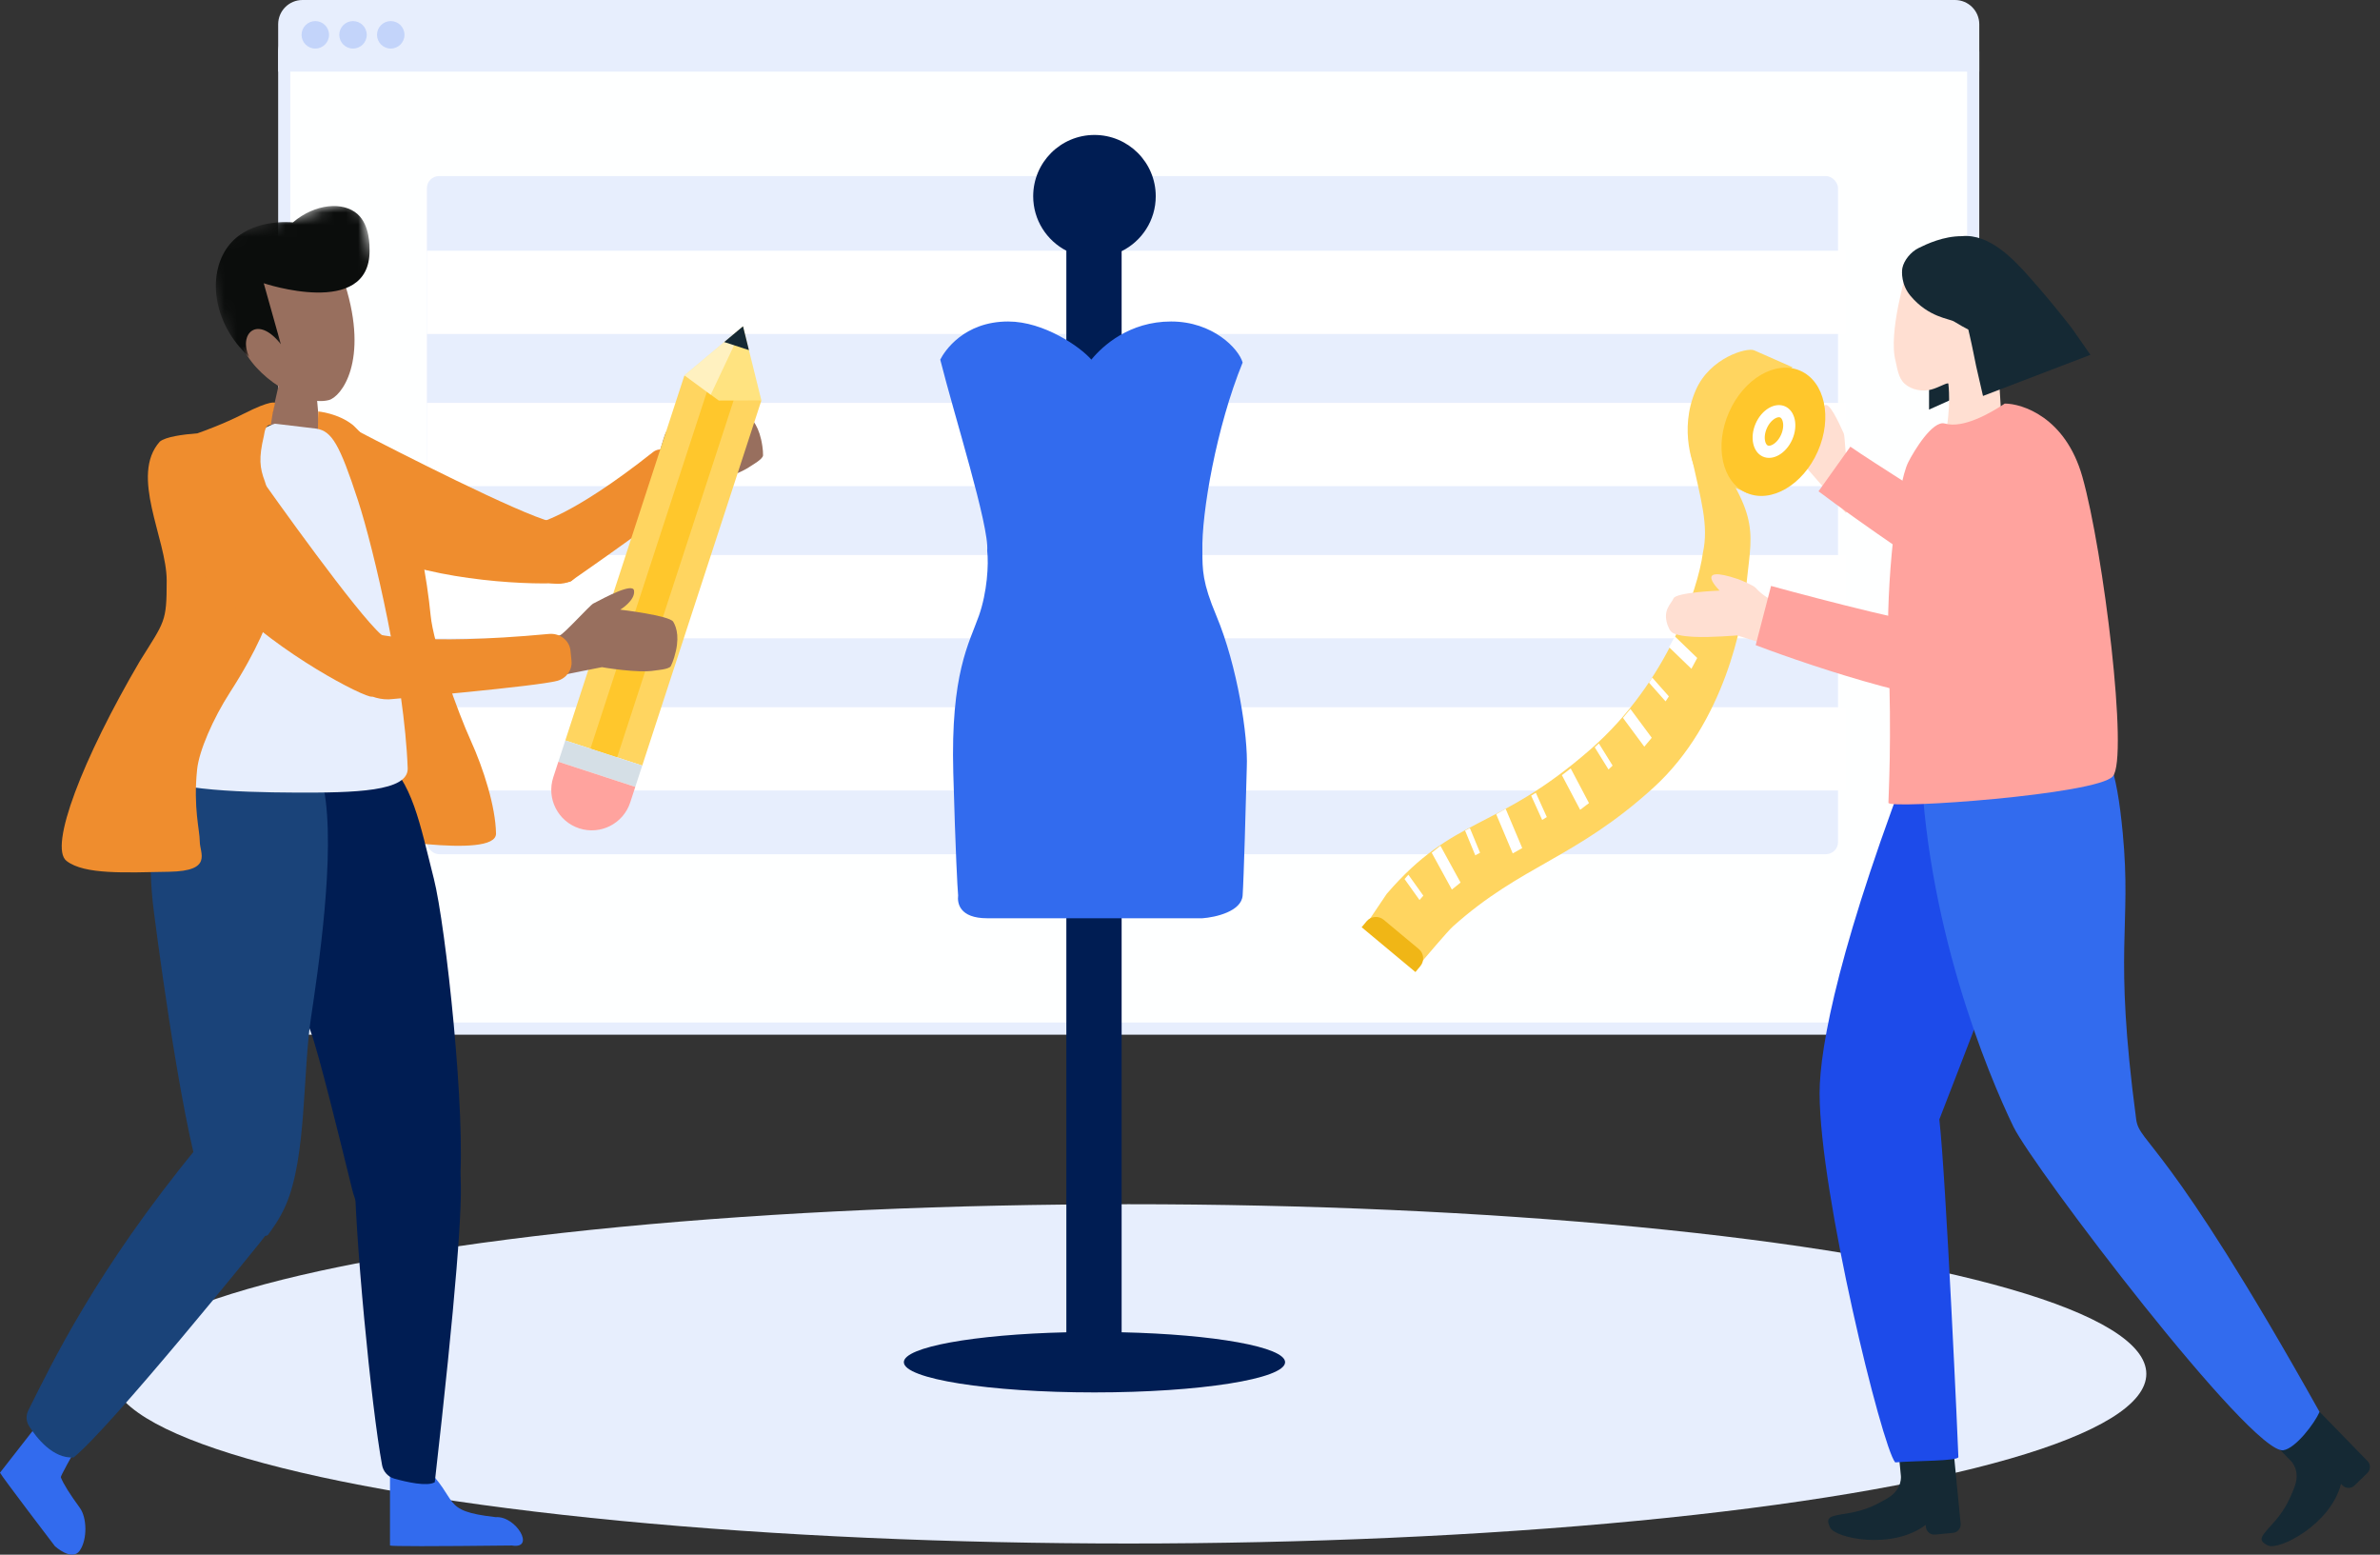 <svg xmlns="http://www.w3.org/2000/svg" width="196" height="128" fill="none" viewBox="0 0 196 128">
    <rect x="0" y="0" width="196" height="128" fill="#333333" stroke="none"/>
    <rect width="139.091" height="81.923" x="23.407" y="2.765" fill="#FEFFFF" stroke="#E7EEFD" rx="1.5"/>
    <rect width="116.212" height="55.831" x="35.157" y="14.497" fill="#E7EEFD" rx="1"/>
    <path fill="#fff" d="M35.157 20.643H151.991V27.497H35.157zM35.157 33.171H151.991V40.025H35.157zM35.157 45.699H151.991V52.553H35.157zM35.157 58.227H151.991V65.081H35.157z"/>
    <path fill="#E7EEFD" d="M22.908 2c0-1.105.895-2 2-2h136.091c1.104 0 2 .895 2 2v3.896H22.908V2z"/>
    <circle cx="25.966" cy="2.867" r="1.131" fill="#C3D4FA"/>
    <circle cx="29.072" cy="2.867" r="1.131" fill="#C3D4FA"/>
    <circle cx="32.179" cy="2.867" r="1.131" fill="#C3D4FA"/>
    <ellipse cx="92.953" cy="113.114" fill="#E7EEFD" rx="83.803" ry="13.967"/>
    <path fill="#001D53" fill-rule="evenodd" d="M92.37 20.68c1.665-.824 2.809-2.54 2.809-4.523 0-2.787-2.26-5.046-5.046-5.046-2.787 0-5.046 2.26-5.046 5.046 0 1.951 1.108 3.644 2.73 4.484v89.05c-7.572.177-13.382 1.212-13.382 2.462 0 1.374 7.028 2.488 15.698 2.488 8.67 0 15.699-1.114 15.699-2.488 0-1.254-5.851-2.292-13.462-2.464V20.681z" clip-rule="evenodd"/>
    <path fill="#326BEE" d="M83.034 26.47c2.936 0 5.94 2.092 6.842 3.139.933-1.143 3.13-3.14 6.568-3.14 3.438 0 5.569 2.238 5.891 3.381-2.163 5.293-3.394 12.414-3.314 15.489 0 1.596 0 2.622 1.149 5.358 1.74 4.145 2.621 9.935 2.507 12.481-.076 2.964-.25 9.222-.342 10.544-.091 1.322-2.247 1.805-3.314 1.88H81.298c-2.286 0-2.473-1.253-2.393-1.88-.057-.627-.216-3.522-.399-10.088-.228-8.207 1.316-10.686 2.11-12.938.682-1.937.817-4.236.682-5.357.193-1.97-2.723-11.175-3.866-15.73.338-.677 1.932-3.14 5.602-3.14z"/>
    <path fill="#152934" fill-rule="evenodd" d="M160.885 119.485l.58 5.959c.037.382-.243.722-.626.759l-1.473.144c-.383.037-.724-.243-.761-.625l-.017-.175c-2.768 2.092-7.448 1.106-7.875.216-.426-.891.037-.937 1.332-1.148 1.295-.21 2.116-.503 3.401-1.263 1.284-.761 1.094-1.887 1.094-1.887l-.132-1.353c-.037-.386.247-.729.635-.76.849-.069 2.268-.188 3.111-.281l.263-.025s.412-.128.468.439zM190.793 116.002l4.181 4.293c.269.275.263.715-.014.982l-1.061 1.031c-.275.268-.716.261-.985-.013l-.123-.128c-.853 3.36-5.126 5.508-6.016 5.078-.891-.43-.557-.753.322-1.726.881-.972 1.339-1.712 1.866-3.107.528-1.394-.325-2.155-.325-2.155l-.949-.975c-.271-.278-.263-.723.02-.989.62-.583 1.654-1.561 2.254-2.158l.191-.185s.242-.356.639.052z" clip-rule="evenodd"/>
    <path fill="#FFDFD2" d="M145.984 36.658c.771.845 2.87 1.95 2.87 1.95l3.142 3.611 2.993-1.479-2.849-2.63c-.157-.2-.197-2.198-.303-2.43-.399-.877-1.201-2.655-1.579-2.299-.474.447-.054 1.535-.054 1.535s-2.765-1.666-3.211-1.491c-.447.174-1.031.624-1.475 1.807-.077.205-.136.398-.17.567-.048.235.545.76.636.86z"/>
    <path fill="#FFA39E" d="M149.761 40.45l2.621-3.675c1.765 1.237 8.04 5.135 8.75 5.737.709.6 4.176.633 6.971 1.127l-.631 6.854c-1.845-.846-4.612-1.543-5.797-1.968-1.184-.425-8.843-5.747-11.914-8.074z"/>
    <path fill="#152934" fill-rule="evenodd" d="M158.863 30.985v2.737l2.191-.982-.142-2.305-2.049.55z" clip-rule="evenodd"/>
    <path fill="#FFDFD2" fill-rule="evenodd" d="M164.839 34.656c-.388.915-.971 2.229-1.964 2.23-1.045 0-2.343.086-2.697-.899.531-2.491.277-4.382.277-4.382 0-.188-.754.297-1.426.472-.672.175-1.559.055-2.164-.472-.562-.49-.642-1.435-.758-1.87-.621-2.315.862-7.199.998-7.729 0 0 4.071 1.3 7.155 3.268" clip-rule="evenodd"/>
    <path fill="#152934" fill-rule="evenodd" d="M170.604 26.996c-1.125-1.443-2.318-2.89-3.543-4.261-1.233-1.38-3.222-3.512-5.501-3.291-1.525 0-2.872.64-3.545.97-.673.328-1.221 1.038-1.347 1.646-.064.314-.105 1.383.674 2.306 1.498 1.776 3.186 1.86 3.581 2.105.489.303.906.526 1.173.663.022.092.058.24.1.424.265 1.138.395 1.884.544 2.582l.565 2.46 8.848-3.386-1.549-2.218z" clip-rule="evenodd"/>
    <path fill="#1D4BEA" d="M149.849 90.004c0-3.816 1.644-12.524 8.218-29.367l13.695-5.183c.877 3.8-8.217 26.776-12.052 36.71.548 4.75 1.568 27.363 1.568 27.795 0 .346-3.56.3-5.203.444-1.096-1.296-6.226-22.194-6.226-30.4z"/>
    <path fill="#FFD560" d="M139.214 37.214c.867 3.963 1.53 6.013 1.02 8.325-.396 2.986-2.936 10.612-9.188 16.1-7.816 6.861-11.235 5.427-16.851 11.961l-1.48 2.2 3.792 4.083c.878-1.052 2.737-3.246 3.145-3.605 5.653-5.067 10.073-5.572 16.517-11.429 5.906-5.369 7.393-13.814 7.598-16.125.444-4.999 1.391-5.835-3.231-12.265l-1.322.755z"/>
    <path fill="#fff" d="M0 0H0.482V2.099H0z" transform="matrix(.652 -.742 .586 .822 115.671 72.375)"/>
    <path fill="#fff" d="M0 0H0.488V2.079H0z" transform="matrix(.785 -.487 .436 .962 126.096 65.508)"/>
    <path fill="#fff" d="M0 0H0.49V2.072H0z" transform="matrix(.803 -.436 .405 .984 120.654 68.384)"/>
    <path fill="#fff" d="M0 0H0.483V2.096H0z" transform="matrix(.701 -.664 .541 .871 131.331 61.528)"/>
    <path fill="#fff" d="M0 0H0.482V2.098H0z" transform="matrix(.563 -.852 .652 .736 135.797 56.202)"/>
    <path fill="#fff" d="M0 0H0.488V2.079H0z" transform="matrix(.39 -.998 .747 .569 138.924 49.975)"/>
    <path fill="#fff" d="M0 0H0.969V3.328H0z" transform="matrix(.739 -.594 .499 .911 117.905 70.207)"/>
    <path fill="#fff" d="M0 0H0.979V3.302H0z" transform="matrix(.799 -.449 .413 .979 123.214 67.031)"/>
    <path fill="#fff" d="M0 0H0.97V3.095H0z" transform="matrix(.75 -.571 .486 .922 128.626 63.82)"/>
    <path fill="#fff" d="M0 0H0.964V2.942H0z" transform="matrix(.637 -.762 .598 .807 133.654 59.102)"/>
    <path fill="#fff" d="M0 0H0.968V2.656H0z" transform="matrix(.495 -.919 .694 .67 137.449 53.283)"/>
    <path fill="#F0B616" d="M116.841 78.136c.425.354.482.984.128 1.409l-.404.486-4.43-3.69.404-.486c.354-.425.985-.482 1.409-.129l2.893 2.41z"/>
    <path fill="#326BEE" d="M174.811 68.547c-.494-5.168-1.236-7.347-3.553-10.153 0 0-13.123 1.837-13.098 3.172.268 14.276 5.595 26.953 7.649 31.193 1.616 3.337 19.614 27.03 22.23 26.642 1.024-.152 2.586-2.24 2.984-3.153-12.675-22.63-14.828-22.028-15.102-24.09-1.899-14.294-.351-15.678-1.11-23.611z"/>
    <path fill="#FFDFD2" d="M170.768 47.876s.333-.612.729-1.484l-5.378-1.903c-2.062 3.943-3.963 7.175-4.402 7.703-.48.578-6.497-1.086-8.088-1.569-1.478-.448-6.778.345-9.05-2.23-.192-.2-1.174-.622-1.442-.712-3.814-1.287-1.519.945-1.519.945s-3.57.135-3.796.638c-.224.503-.899.945-.506 2.161.102.23.182.544.469.697.508.271 1.626.303 1.78.312 1.309.065 3.496-.119 3.496-.119 1.518.444 16.986 5.45 18.622 5.307 1.636-.143 3.671.996 9.085-9.746z"/>
    <path fill="#FFA39E" d="M160.164 34.87c1.51.439 3.775-.867 4.936-1.643 1.404 0 4.995 1.096 6.389 6.026 1.742 6.163 3.816 23.158 2.509 24.664-1.307 1.507-18.481 2.728-18.481 2.18s.291-5.204 0-12.326c-.232-5.698.709-13.875 1.634-15.716.435-.867 1.995-3.48 3.013-3.184z"/>
    <path fill="#FFA39E" d="M159.795 51.435c1.086-.199 3.868-7.85 5.124-11.652l7.078 4.062c-2.06 3.976-6.718 12.258-8.872 13.58-2.154 1.324-13.616-2.432-18.539-4.31l1.266-4.873c4.195 1.148 12.857 3.393 13.943 3.194z"/>
    <path fill="#986F5E" d="M61.819 38.379c-1.182.832-4.075 1.62-4.075 1.62l-4.866 3.6-3.29-2.643 4.235-2.469c.248-.204.844-2.659 1.038-2.918.733-.972 2.209-2.947 2.578-2.404.464.68-.352 1.91-.352 1.91s3.868-1.302 4.37-.964c.504.338 1.102 1.052 1.327 2.634.039.275.06.528.055.747-.005.302-.88.789-1.02.887z"/>
    <path fill="#EF8D2E" fill-rule="evenodd" d="M29.527 35.517s-6.591 7.377-4.231 8.274l6.574 2.162.034.012c5.35 2.106 13.553 2.27 15.026 1.934.804-.184 1.26-4.135-1.527-4.943-2.607-.64-12.95-5.908-15.876-7.44z" clip-rule="evenodd"/>
    <path fill="#EF8D2E" fill-rule="evenodd" d="M55.955 38.539l-.41-.747c-.421-.767-1.211-1.012-1.774-.565-6.81 5.393-9.565 5.855-9.565 5.855-4.84 2.265 1.003 6.45 3.23 4.468 0 0 8.126-5.624 9.053-6.744.418-.503-.167-1.6-.534-2.267z" clip-rule="evenodd"/>
    <path fill="#986F5E" fill-rule="evenodd" d="M28.424 23.447c1.963 6.28-.31 9.233-1.352 9.495-2.189.553-6.205-1.928-7.182-4.612-.977-2.684.075-5.495 2.35-6.278 2.275-.784 5.33-1.329 6.183 1.395" clip-rule="evenodd"/>
    <path fill="#986F5E" d="M22.21 34.975l.732-3.232 3.105.482.296 3.292-4.134-.542z"/>
    <path fill="#326BEE" fill-rule="evenodd" d="M3.82 116.358c.004-.09.851.724 1.45 1.312h1.892c-1.466 2.559-2.184 3.879-2.153 3.959.2.522.723 1.362 1.568 2.519.585.801.632 2.587-.008 3.516-.64.929-2.049-.365-2.049-.365S.124 121.538 0 121.25l3.82-4.892z" clip-rule="evenodd"/>
    <path fill="#EF8D2E" fill-rule="evenodd" d="M29.07 35s3.02 2.729 4.657 6.875c.687 1.739 1.445 5.786 1.735 8.777.236 2.45 2.265 8.035 3.31 10.329 1.043 2.295 2.043 5.441 2.076 7.647.033 2.206-11.316.107-11.316.107s-2.708-.46-3.324-2.594c-.617-2.135 0-32.264 0-32.264s1.642.14 2.861 1.123z" clip-rule="evenodd"/>
    <path fill="#326BEE" fill-rule="evenodd" d="M32.117 120.016c-.042-.081.989.17 1.794.378l.93.245c3.12 2.91 1.29 3.741 5.984 4.272 1.672-.118 3.316 2.663 1.33 2.334-6.604.073-9.95.073-10.038 0v-7.229z" clip-rule="evenodd"/>
    <path fill="#1A4379" fill-rule="evenodd" d="M6.064 119.995c3.124-2.528 15.319-17.656 15.319-17.656 2.327-2.862 2.485-5.176 1.058-6.312l-.478-.382c-1.427-1.137-5.707-1.204-5.718-1.19-8.341 10.146-12.01 17.86-13.915 21.669-.102.203-.15.428-.139.654.011.227.081.446.203.638.626.981 1.973 2.694 3.67 2.579z" clip-rule="evenodd"/>
    <path fill="#001D53" fill-rule="evenodd" d="M35.72 72.312c-1.137-4.468-1.758-8.026-4.24-9.974l-13.757 2.118c-1.323 5.708 4.03 10.28 7.859 20.462.659 1.752 2.43 8.987 3.414 12.986.96 3.906 4.373 5.045 6 4.416 2.69-1.039 2.79-3.957 2.845-4.52.569-5.818-1.128-21.59-2.12-25.488z" clip-rule="evenodd"/>
    <path fill="#001D53" fill-rule="evenodd" d="M37.884 96.49l-8.688-.576c-.016 5.517 1.383 19.944 2.268 24.706.047.263.166.507.344.705.178.198.407.341.663.414 1.021.286 2.706.669 3.334.298 1.692-14.889 2.386-23.405 2.08-25.547z" clip-rule="evenodd"/>
    <path fill="#1A4379" fill-rule="evenodd" d="M26.663 64.907c-.89-4.59-16.513-9.236-13.976 10.274.582 4.48 2.85 21.36 4.766 24.381.759 1.195 4.309 2.564 4.627 2.097.286-.419.924-1.204 1.467-2.464 1.698-3.937 1.38-10.785 2.05-15.308.557-3.755 2.09-13.699 1.066-18.98z" clip-rule="evenodd"/>
    <path fill="#E7EEFD" fill-rule="evenodd" d="M26.073 35.293c1.256.219 1.89 1.273 3.409 5.91 1.302 3.981 3.824 14.79 4.093 22.047.07 1.923-4.346 2.028-9.298 2.005-4.65-.02-11.791-.23-11.864-1.968-.147-3.543 3.178-17.44 3.722-20.416 3.324-7.245 6.202-7.871 6.507-7.987l3.43.409z" clip-rule="evenodd"/>
    <path fill="#EF8D2E" fill-rule="evenodd" d="M22.445 34.09l.21-.92s-.256-.292-2.639.92c-1.604.817-3.33 1.437-3.752 1.584-1.265.104-2.604.287-3.103.683-2.505 2.805.566 8.001.566 11.443 0 3.443-.148 3.316-2.21 6.63-4.714 8.035-7.514 15.303-6.04 16.451 1.473 1.148 4.861.957 8.47.893 3.61-.064 2.505-1.53 2.505-2.487 0-.956-.545-2.758-.22-5.93.155-1.525 1.302-4.173 2.72-6.375 2.274-3.528 3.183-5.95 3.593-7.349 1.222-4.164-.733-9.994-.733-9.994-.43-1.135-.514-1.922-.082-3.748.064-.273.082-.917.574-.917" clip-rule="evenodd"/>
    <path fill="#FFD560" d="M56.365 30.905H63.031V62.523H56.365z" transform="rotate(18.077 56.365 30.905)"/>
    <path fill="#FFC72C" d="M0 0H2.312V31.618H0z" transform="scale(-1 1) rotate(-18.077 71.205 206.732)"/>
    <path fill="#D5DFE6" d="M46.554 60.963H53.22V62.81H46.554z" transform="rotate(18.077 46.554 60.963)"/>
    <path fill="#FFA39E" d="M45.981 62.718l6.337 2.069-.417 1.279c-.571 1.75-2.453 2.705-4.203 2.134-1.75-.571-2.706-2.453-2.134-4.203l.417-1.279z"/>
    <path fill="#FFE380" d="M61.19 26.867l1.513 6.103-3.508.008-2.827-2.076 4.822-4.035z"/>
    <path fill="#fff" fill-opacity=".5" d="M61.188 26.87l-2.659 5.633-2.163-1.597 4.822-4.035z"/>
    <path fill="#152934" d="M61.19 26.866l.485 1.959-2.033-.664 1.547-1.295z"/>
    <path fill="#986F5E" d="M53.947 55.204c-1.424.248-4.377-.274-4.377-.274l-5.937 1.177-1.71-3.025 4.178-.77c.313-.079 2.468-2.468 2.754-2.619 1.077-.566 3.256-1.722 3.358-1.073.128.813-1.134 1.576-1.134 1.576s4.053.475 4.364.995c.31.52.547 1.422.075 2.948-.083.265-.173.502-.27.699-.133.271-1.133.337-1.3.366z"/>
    <path fill="#EF8D2E" fill-rule="evenodd" d="M20.746 38.332s-9.25 3.507-7.57 5.39l4.836 4.952.025.026c3.775 4.335 10.978 8.264 12.44 8.645.799.208 3.025-3.088.925-5.09-2.017-1.77-8.766-11.214-10.656-13.923z" clip-rule="evenodd"/>
    <path fill="#EF8D2E" fill-rule="evenodd" d="M47.065 54.406l-.084-.832c-.087-.855-.88-1.463-1.774-1.38-10.807 1.009-14.27-.016-14.27-.016-6.85-.59-2.238 5.887 1.412 5.375 0 0 11.873-1.04 13.548-1.5.754-.205 1.244-.903 1.168-1.647z" clip-rule="evenodd"/>
    <mask id="prefix__a" width="17" height="14" x="16" y="16" maskUnits="userSpaceOnUse">
        <path fill="#fff" fill-rule="evenodd" d="M16.483 19.888l12.987-3.646 2.768 9.862-12.987 3.646-2.768-9.862z" clip-rule="evenodd"/>
    </mask>
    <g mask="url(#prefix__a)">
        <path fill="#0B0D0C" fill-rule="evenodd" d="M20.528 29.391c-.929-1.897.673-3.524 2.602-1.046l-1.41-5.024s8.722 2.927 8.715-2.67c-.002-.357.05-2.11-1.005-3.037-1.163-1.022-3.46-.877-5.307.697-.377-.034-3.467-.273-5.2 1.798-1.88 2.25-1.516 6.455 1.605 9.282z" clip-rule="evenodd"/>
    </g>
    <path fill="#FFD560" d="M139.665 32.092c1.169-2.653 4.213-3.505 4.794-3.25l3.171 1.399-4.095 2.866.348 7.48c-1.239-.534-4.081-1.77-4.189-1.846-.135-.095-1.512-3.285-.029-6.65z"/>
    <ellipse cx="146.045" cy="35.552" fill="#FFC72C" rx="3.995" ry="5.494" transform="rotate(23.787 146.045 35.552)"/>
    <path stroke="#fff" d="M147.139 35.986c-.214.486-.543.843-.879 1.038-.337.197-.645.215-.878.112-.233-.103-.427-.342-.51-.723-.083-.38-.041-.864.173-1.35.214-.485.543-.842.879-1.038.337-.196.645-.214.878-.111.233.102.427.342.51.723.082.38.041.864-.173 1.35z"/>
</svg>

